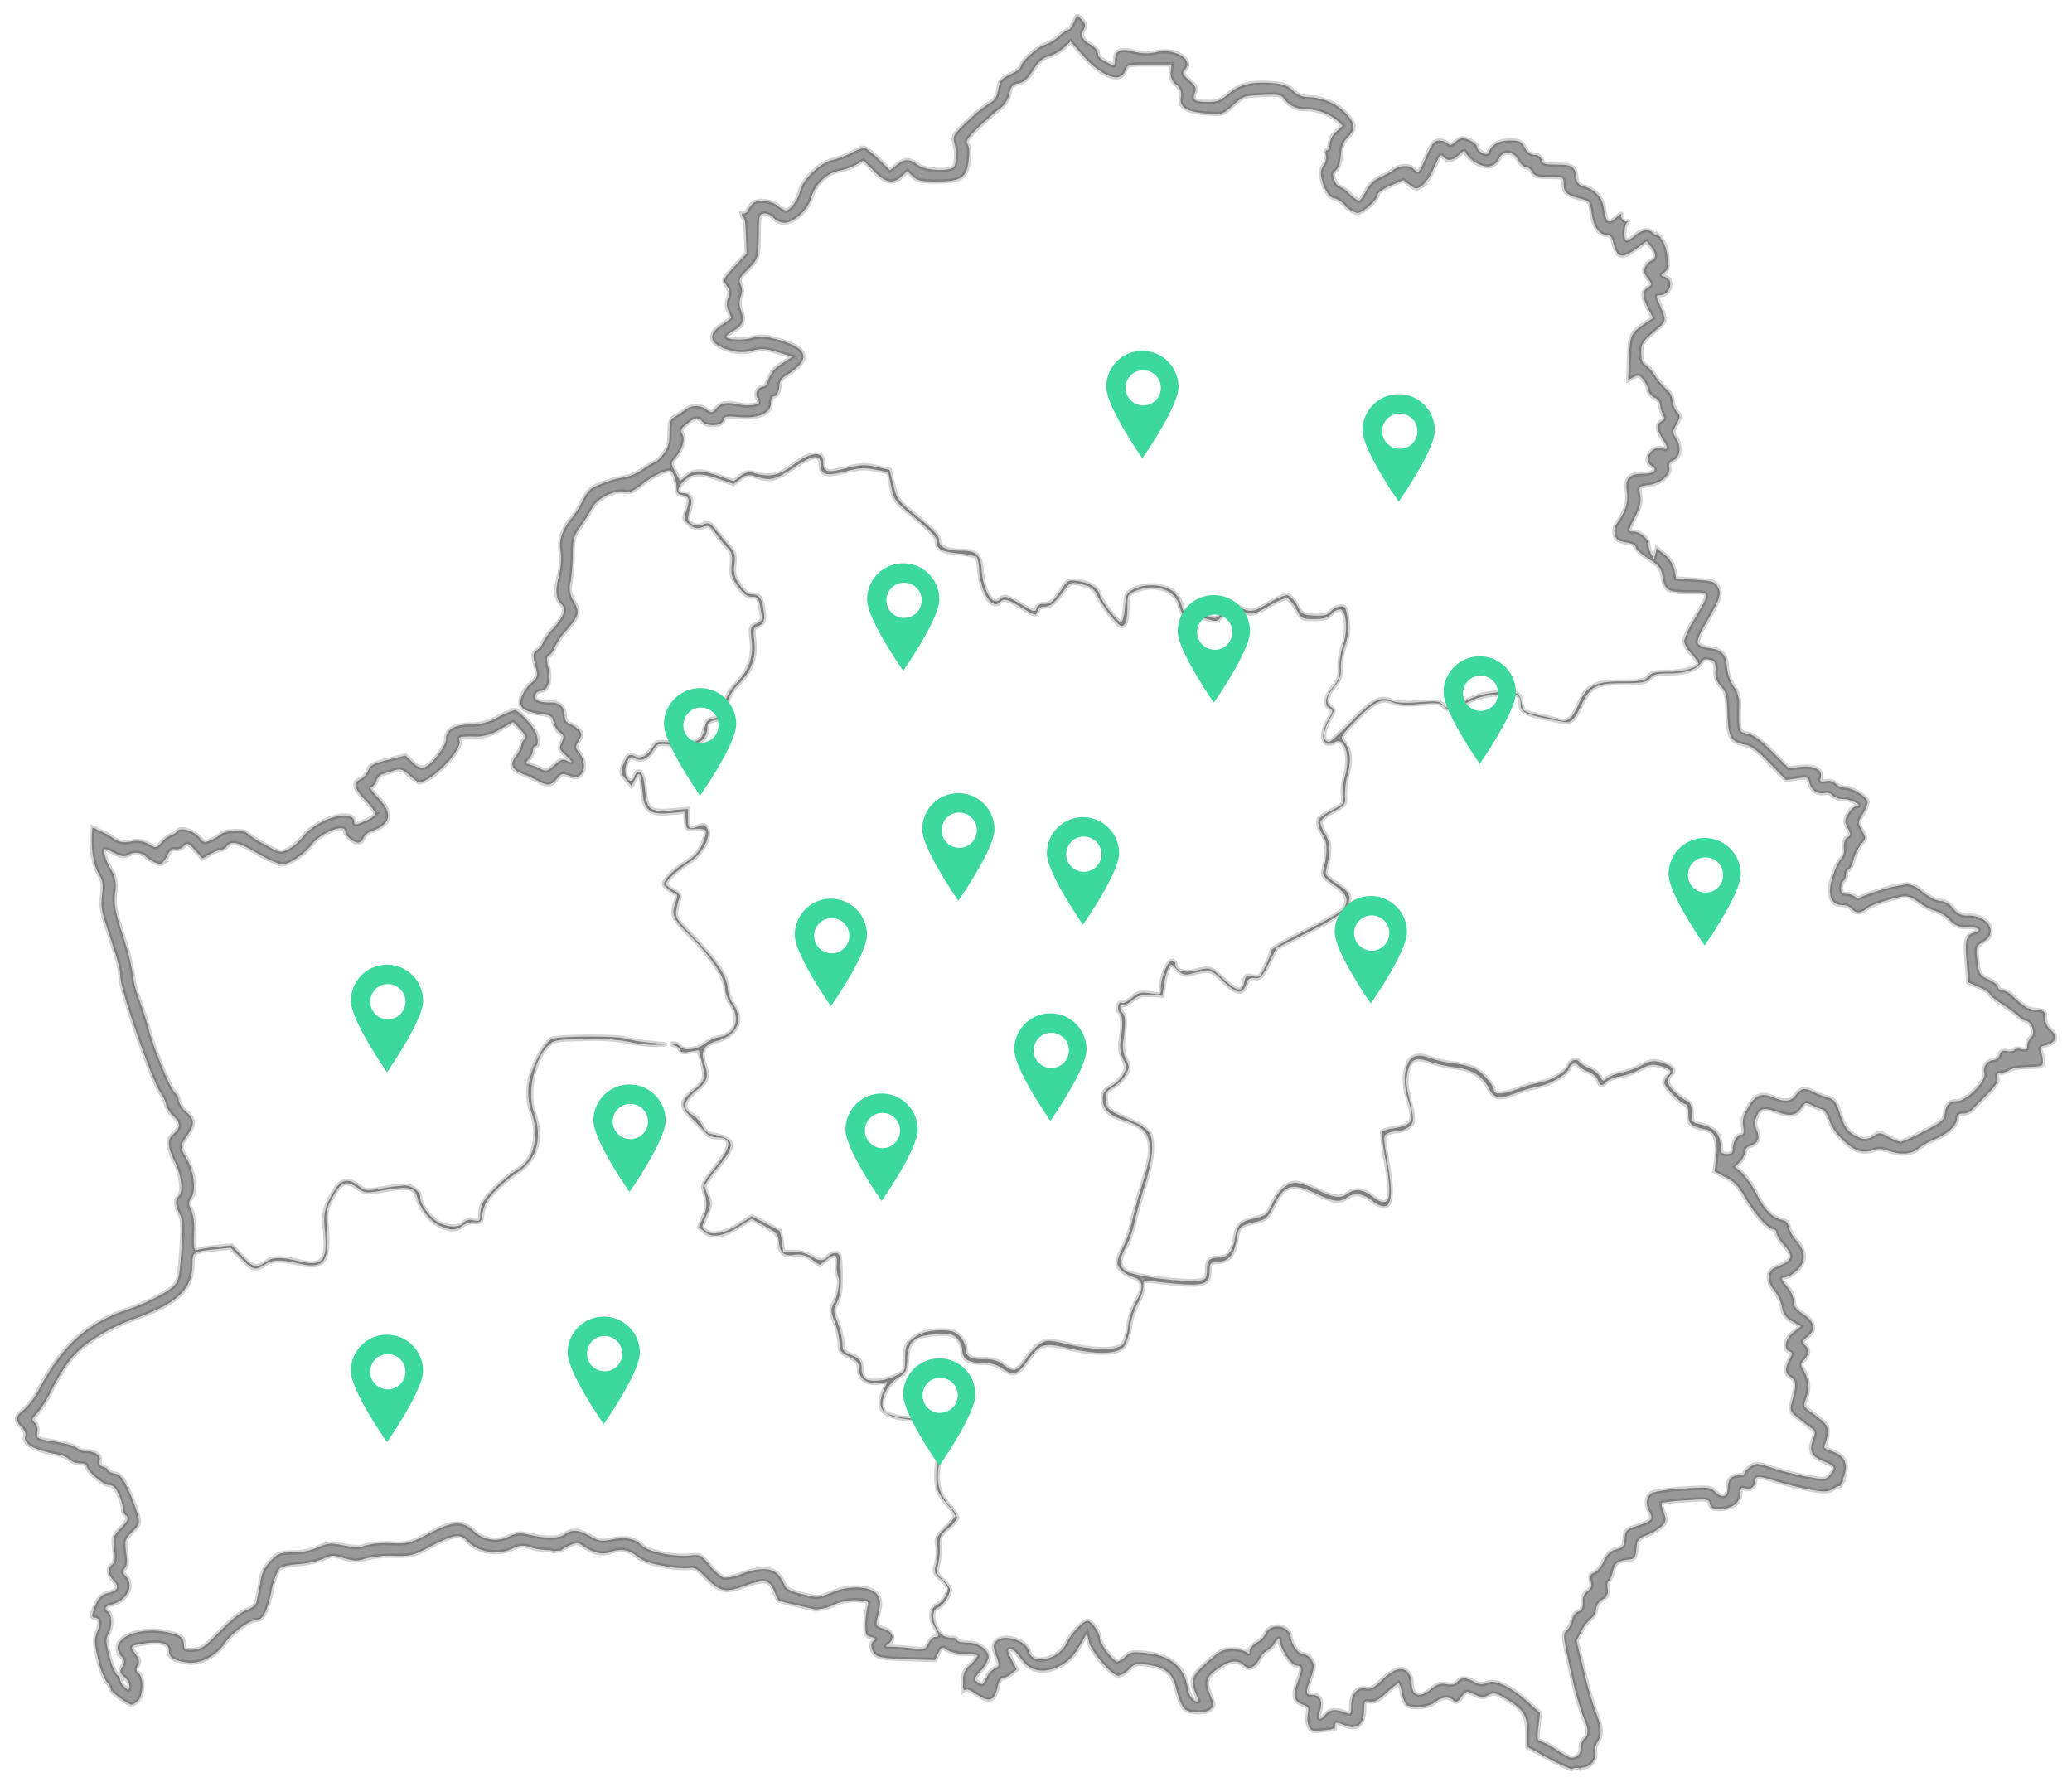 <svg xmlns="http://www.w3.org/2000/svg" width="479" height="413" viewBox="0 0 479 413"><defs><style>.cls-1{fill-opacity:0.4;stroke:#000;stroke-opacity:0.17;}.cls-2{fill:#3dd89d;}</style></defs><title>xx</title><g id="Layer_2" data-name="Layer 2"><path class="cls-1" d="M474.08,238.07a3.53,3.53,0,0,1-1.29-2.79c0-1.52-.14-1.67-2.1-1.83S468,232.84,465,230a3.86,3.86,0,0,0-2.09-1.09.88.88,0,0,1-1-.75c0-.41-1-1.19-2.16-1.73-1.94-.88-2.2-1.23-2.51-3.51-.54-3.93-.45-4.27,1.33-5.28,3.42-1.95,1.07-6-3.46-6a3.84,3.84,0,0,1-3.6-1.67,4.53,4.53,0,0,0-2.51-1.67c-1.34,0-3-.85-5.12-2.59a5.76,5.76,0,0,0-3-1.31,46.67,46.67,0,0,0-10.43,2.87c-.72.39-1.23.38-1.65,0a3.1,3.1,0,0,0-1.89-.6c-1,0-1.28-.31-1.28-1.36a2.33,2.33,0,0,1,.56-1.71,1.86,1.86,0,0,0,.56-1.43c0-.6.24-1.08.54-1.08s.84-1.07,1.21-2.37a11.17,11.17,0,0,1,1.81-3.65c1.11-1.24,1.11-1.33.14-3.12s-1-1.9.16-3.75a7.91,7.91,0,0,0,1.15-2.73c0-1.15-3.37-3.35-5.12-3.35a3.17,3.17,0,0,1-2.17-.88,2.48,2.48,0,0,0-2.31-.65c-1.29.19-1.52.06-1.27-.73.58-1.83-1.32-2.92-4.51-2.59l-2.89.3-3.78-3.81c-2.67-2.69-4.33-3.91-5.66-4.16-1.7-.32-1.88-.54-2-2.42-.05-1.14,0-3,0-4.21a6.54,6.54,0,0,0-1.34-4.38A11,11,0,0,1,399.2,154c-.2-2.78-1.21-3.81-4.1-4.19-1.28-.17-2.42-.67-2.6-1.14s.35-2,1.18-3.42c4-6.83,4.37-7.9,3.48-9.48-.75-1.35-1.18-1.49-5.25-1.75l-4.42-.28-.4-2a6.6,6.6,0,0,0-2.25-3.51L383,126.74l-.63,2.55-.66-1.22a5.91,5.91,0,0,1-.66-2.34c0-1.25-2-2.86-3.47-2.86-1.27,0-1.26-.06.46-3.46,1.11-2.18,1.37-3.35,1.12-4.93-.33-2.06-.33-2.07,2-2.37,2.78-.37,5.14-2.38,4.73-4-.2-.81.07-1.3.95-1.69,1.58-.69,1.91-3.21.66-5.1-.87-1.33-.87-1.54.07-3.28s.95-1.92.05-2.91a4.31,4.31,0,0,1-.95-2.5,3.53,3.53,0,0,0-1.26-2.47,19.25,19.25,0,0,1-2.84-3.35,9.44,9.44,0,0,0-2.37-2.63c-.5-.19-.79-1.13-.79-2.55,0-2.31.23-2.65,3.89-5.74,1.93-1.63,1.94-1.89.35-5.57-.86-2-.85-2.09.11-2.09,2.34,0,3.34-3.52,1.2-4.2-1.07-.34-1.08-.42-.2-1.06s.9-1.29.68-3.58a8.59,8.59,0,0,0-1.17-3.87,1.57,1.57,0,0,1-.46-.8,2.17,2.17,0,0,1-.79-.57l-.06.09c-.12.13-.51-.06-.87-.42q-1.54-1.54-4.22.72c-.9.76-1.8,1.22-2,1-.56-.56-.42-3.22.21-4,.31-.37.4-.54.19-.4-.61.45-1.89-.91-1.49-1.6.2-.35-.29,0-1.08.68-1.82,1.65-2.42,1.28-2.88-1.79a6.11,6.11,0,0,0-4.57-5.31,2,2,0,0,1-1.8-2.06c-.29-2.54-1-3-4.56-3-2.75,0-3.26-.16-3.51-1.12a1.51,1.51,0,0,0-1.6-1.12,2.72,2.72,0,0,1-2.26-1.67c-.84-1.47-1.25-1.67-3.49-1.67-2.49,0-4.28,1-4.87,2.8-.31.92-2.69-.26-2.69-1.34,0-.72-2.24-2-3.47-2a3.53,3.53,0,0,0-1.66.94c-.79.72-1.19.78-1.69.28a3.21,3.21,0,0,0-2-.66c-1.09,0-1.61.66-3,3.85-1.67,3.79-1.72,3.83-2.77,2.78s-3.27-1-5,.3A19.47,19.47,0,0,1,319,41a6.64,6.64,0,0,0-3.22,3.19c-.63,1.24-1.36,2.25-1.61,2.25a7.66,7.66,0,0,1-2.22-1.67,6.91,6.91,0,0,0-2.33-1.67c-.32,0-.84-.68-1.15-1.52-.47-1.23-.4-1.65.36-2.2.6-.44,1-1.68,1.13-3.46.14-2.06.56-3.14,1.61-4.19,1.87-1.87,1.78-3.11-.4-5.49a12.51,12.51,0,0,0-8.63-3.78,4.75,4.75,0,0,1-3.6-1.49c-1.19-1.14-2.27-1.55-4.61-1.74-4.92-.41-7.71.25-10.24,2.41-1.76,1.51-2.75,1.93-4.49,1.93-3.38,0-4-.39-3.41-2,.45-1.18.27-1.62-1.27-3s-1.64-1.78-1.11-2.31c2.37-2.37-1.94-5.17-6.46-4.21a10.61,10.61,0,0,1-5.28-.13c-3.1-.8-4.32-.22-4.32,2.05,0,.76-.19,1.28-.42,1.17-2.88-1.4-3.49-1.89-3.49-2.79,0-.58-.74-1.48-1.67-2-2-1.15-2.43-2.06-1.62-3.57.49-.92.4-1.35-.48-2.23C249,3.4,249,3.4,248.26,5.1c-.39.94-.92,1.71-1.18,1.71a8.15,8.15,0,0,0-2.3,1.59,10.2,10.2,0,0,1-3.35,2c-1.58.39-5.46,4-5.46,5.06,0,.34-1.07,1.12-2.37,1.73-2.08,1-2.43,1.39-2.82,3.48-.34,1.77-.84,2.57-2,3.16a35.06,35.06,0,0,0-5.06,4.14c-3.19,3-3.5,3.51-3.13,4.93a10.44,10.44,0,0,1,.12,5.42c-.54,1.41-6.73,1.25-8.6-.22s-3-1.41-4.86.08l-1.51,1.19-2.63-2.59c-1.44-1.42-2.94-2.59-3.33-2.59A9.75,9.75,0,0,0,197,35.27,23.1,23.1,0,0,1,192.44,37c-3,.73-7,4.62-7.56,7.38-.38,1.78-2.24,4.29-3.19,4.29a5.58,5.58,0,0,1-1.93-1.12c-1.41-1.11-4.33-1.47-5.51-.69A5.19,5.19,0,0,0,173,48.44a1.39,1.39,0,0,1-1.53.95,2.82,2.82,0,0,1,.1.59c.67.39.77,1.5.89,4.68l.15,3.91L170,61.4c-2.92,3.12-3,3.32-1.88,4.84a2.49,2.49,0,0,1,.21,2.66,3.73,3.73,0,0,0,.07,3,11.39,11.39,0,0,1,.63,1.56,14,14,0,0,1-2.23,1.66c-3.52,2.33-2.69,4.62,2.15,5.91a9.06,9.06,0,0,0,5,0c2.17-.52,3.14-.45,5.92.41l3.32,1-2.49,1.66a6.88,6.88,0,0,0-3,3.46c-.29,1-.83,1.8-1.19,1.8a1.8,1.8,0,0,0-1.37,2.74c.53,1,.42,1.19-.8,1.49a9.66,9.66,0,0,1-3.5-.08c-2.89-.6-4.16-.37-5.28.94-.89,1-1.05,1.06-2.22.25a4,4,0,0,0-5,.1c-.74.54-1.84,1.26-2.45,1.6-.89.5-1.11,1.21-1.11,3.63s-.31,3.42-1.36,4.82a6.55,6.55,0,0,1-1.72,1.81,19.11,19.11,0,0,0-3.1,1.81,11.18,11.18,0,0,1-4.14,1.84,21.68,21.68,0,0,0-4.84,1.31c-3.2,1.2-3.56,1.51-5.18,4.56a18.08,18.08,0,0,1-2.29,3.61,10.2,10.2,0,0,0-1.71,2.61,7.45,7.45,0,0,0-.82,5.12,16.25,16.25,0,0,1-.44,5.72c-.85,3.14-.66,5.39.55,6.39s.86,2.6-1.74,5.53a14.1,14.1,0,0,0-2.51,3.42,3.21,3.21,0,0,1-1.2,1.57c-1.12.91-1.16,1.16-.53,3.65s.64,2.71-1,4.14a8.84,8.84,0,0,0-2.21,3.23c-.75,2.32.31,3.28,4.19,3.8,2.62.35,2.93.54,3.25,2a4.51,4.51,0,0,0,1.45,2.39c1,.67,1,1,.41,2.26s-.53,1.63.82,2.88c1.77,1.64,1.93,2.17.4,1.35-.9-.48-1.43-.29-2.89,1-1.63,1.46-1.92,1.53-3.23.87a19.39,19.39,0,0,0-2.49-1c-1-.3-1-.39-.14-1.33a3.57,3.57,0,0,0,.91-1.94c0-.51.25-.93.56-.93.75,0,.71-2-.07-3.52-.87-1.7-3.93-4.85-4.71-4.85a20,20,0,0,0-3.94,1.67,12.59,12.59,0,0,1-6.5,1.67c-3.51,0-5.44,1.21-5.44,3.38,0,1.61-3.37,6-4.92,6.46-1,.26-1.71,0-2.88-1.17l-1.59-1.52-4.05,1c-3.38.86-4.14,1.27-4.6,2.47a3.9,3.9,0,0,1-1.71,2c-1.88.83-1.61,2,1.09,4.89,1.4,1.48,2.46,2.94,2.36,3.24a7,7,0,0,1-2.54,1.6c-1.91.86-2.36.91-2.36.27,0-3.38-8.52-1-11.91,3.35a11.79,11.79,0,0,1-3.41,2.9c-1.79.85-1.92.82-5.52-1.19a23.9,23.9,0,0,1-4-2.58c-.47-.77-5.08-.62-5.93.19a10.39,10.39,0,0,1-2.38,1.43c-1.48.66-1.73.61-2.51-.41C45,192.12,41.8,191.1,41,192.11a2.89,2.89,0,0,1-1.45.94,5.71,5.71,0,0,0-2.14,1.62c-1.29,1.45-1.33,1.45-3,.48a5.48,5.48,0,0,0-4.14-.61c-2,.3-2.78.15-4.07-.77a16.74,16.74,0,0,0-3.06-1.69,3.55,3.55,0,0,1-1.07-.56,2.27,2.27,0,0,1-.67-.25c-.5,3.51,0,8.26,1.29,10.5,1.08,1.83,1.22,2.63.91,5.15s-.09,3.83,1.06,7.31c2.7,8.15,3.16,9.83,3.16,11.5,0,3,7.24,23.9,9.35,27a7.29,7.29,0,0,1,1.26,2.71A5.72,5.72,0,0,0,40.12,258c1.75,1.75,1.69,2.74-.25,4.35-1.24,1-1.07,3,.5,6.11s2,7,1,8-.84,2.16.17,4.18c.69,1.37.75,2.88.38,8.46-.4,5.87-.62,7-1.69,8.1-1.4,1.49-6,3.88-10.5,5.42C20,305.9,14.43,310.94,8.94,321.29a16.93,16.93,0,0,1-3.45,4.62c-1.94,1.43-2.06,2.43-.48,4,.64.64,1,1.49.88,1.89-.73,1.91,1.79,3.35,7.83,4.5a5,5,0,0,1,2.44,1.14,3.36,3.36,0,0,0,2.27.8c.88,0,1.61.29,1.61.64,0,1.12,3.8,4.38,5.13,4.4.94,0,1.55.59,2.26,2.14a10.59,10.59,0,0,1,1,3.3,2,2,0,0,0,.56,1.52c.91.57.65,1.26-1.18,3.14-1.63,1.66-1.72,2-1.4,4.7.26,2.22.14,3.08-.49,3.61-1.16,1-1,2.22.34,3.69s1.05,2.28-1.34,2.89c-1.72.44-2.56,1.53-3.44,4.44-.27.91-.15,1.26.45,1.26,1.22,0,1.4,1.15.52,3.27-.68,1.64-.66,2.4.19,6.14a17.4,17.4,0,0,0,2,5.41,4,4,0,0,1,1,1.74c0,.57,4,3.53,4.83,3.53a3.84,3.84,0,0,0,1.41-.92c1.27-1.15,1.4-5.32.2-6.32-.63-.53-.69-.94-.22-1.81s.36-1.45-.56-2.7c-1.34-1.81-1.24-1.92,2.25-2.43,3.66-.53,5.5,0,5.5,1.67s1.2,2.3,4.25,2.76c2.87.44,6.67-1.5,8.6-4.38,1.57-2.35,5.7-5.4,7.3-5.4s2.57-2,3.55-6.68a16.56,16.56,0,0,1,1.71-5.08c.56-.62,2.08-1,4.59-1.21a19.93,19.93,0,0,0,5.73-1.24c1.81-.88,2.23-.89,4.77-.13,2.35.7,3.12.71,4.93.09a23.79,23.79,0,0,1,6.45-.64c4.08.1,4.55,0,8.84-2.27,5.09-2.66,6.68-2.9,8.21-1.21,2.4,2.65,7.07,3.46,10.52,1.81a4.53,4.53,0,0,1,4.13-.28,16.75,16.75,0,0,0,3.93.65,2.48,2.48,0,0,1,1.39.25,7.72,7.72,0,0,1,1.28-.14,2.32,2.32,0,0,1,.44,0,6.09,6.09,0,0,1,1.57-1c1.75-.85,2.35-.93,3.11-.38,2.44,1.77,4.67,2.4,6.38,1.81,2.73-1,4.67-.69,6.53.87,1.27,1.07,3,1.67,6.32,2.26a23.42,23.42,0,0,0,5.87.47c1-.25,1.81.21,3.73,2.19,3.13,3.22,4.51,3.55,8.6,2.06,4.85-1.77,6.08-1.61,7.12.91a19.64,19.64,0,0,0,1.06,2.29,26.79,26.79,0,0,0,3.71,1c1.93.44,4,.94,4.68,1.1a10.17,10.17,0,0,0,4.27-1,11.54,11.54,0,0,1,5.72-1.1c2.53.2,2.6.25,2.17,1.68a18.36,18.36,0,0,0-.46,4c0,2.19.13,2.52,1.36,2.81.94.22,1.16.47.7.76-1,.61-.85,2.28.28,3.3.74.67,2.53.92,7.38,1.06l6.4.18.76-1.57c.73-1.5.82-1.53,2.09-.7a9,9,0,0,0,4.14.87c1.55,0,2.81.2,2.81.45a6.83,6.83,0,0,1-1.67,2.06,4.42,4.42,0,0,0-1.67,3.8,11.63,11.63,0,0,1,0,1.34,2.93,2.93,0,0,1,.08.32l.09.3c0,.06,0,.12,0,.19l0,0c.57-.47,1.24-.29,2.81.77,3.17,2.15,4.3,1.75,5.06-1.81.21-1,.72-1.81,1.12-1.81a4.43,4.43,0,0,0,2-1l1.24-1-1.19-2.34c-1-1.9-1-2.34-.37-2.34a2.06,2.06,0,0,1,1.39.7l1.84,2.27c1.76,2.18,5,2.59,8.09,1,2.33-1.19,3.53-2.46,5.4-5.74l1.07-1.87.51,2c.58,2.33,5.32,7.75,6.77,7.75a4.81,4.81,0,0,0,2.42-1.45c1.32-1.32,1.71-1.42,4.41-1.08,3.72.47,5.61,1.92,6.38,4.93,1,3.87,1.73,5.36,2.84,5.71,2,.63,4.47.43,5.32-.41s.75-1.07,0-2.94c-1.4-3.36-1.15-4.37,1.59-6.33s4.48-2.22,6-.86c1.28,1.16,2.5.67,3.71-1.45a4.86,4.86,0,0,1,1.8-2,4.82,4.82,0,0,0,1.8-1.81c.56-.9,1-1.19,1-.7,0,1.88,2.54,5.86,3.78,6,1.5.21,1.53.57.32,4-1.09,3.06-.78,4.3,1.27,5.07,1.28.49,1.43.79,1.14,2.27a5,5,0,0,0,.27,2.84c.51,1,1,1.09,3.06.86l2.07-.23a2.42,2.42,0,0,1,.86-.23c0-1.73.35-1.53,2.05-.81,3.12,1.31,4.73,0,4.73-3.76,0-1.72.13-1.89,1.35-1.65,1,.19,2-.32,3.83-2a18.3,18.3,0,0,1,2.78-2.29,4.58,4.58,0,0,1,.68,2.09,8.17,8.17,0,0,0,1,2.79c.92,1.12,5.11.85,6.73-.42s3.2-1.43,4.26-.42c.59.56.95.41,1.86-.79,1.11-1.46,1.17-1.47,3-.6,1.58.75,2.08.78,3.24.16s1.64-.57,3.78.68c4.25,2.5,5.2,3.93,5.2,7.85v3.43l2.79,1.51a58.93,58.93,0,0,0,7.42,3.67,2.3,2.3,0,0,1,2.07-.15,1,1,0,0,1,.75-.28,3.1,3.1,0,0,0,2.7-3.46,3.19,3.19,0,0,1,.49-2.36c1.09-1.47,1-3.71-.24-6.57a88.25,88.25,0,0,1-2.81-9.64l-1.77-7.25,1.11-2.16a9.8,9.8,0,0,1,2.25-3,2.91,2.91,0,0,0,1.14-2.1,3,3,0,0,1,1.45-2.25,2.16,2.16,0,0,0,1.21-2.58c-.13-.89,0-1.62.2-1.62s.71-1,1-2.23c.6-2.21.91-2.43,4.19-2.92.87-.13,1.15-.66,1.28-2.4.15-2.05.36-2.31,2.59-3.23a11.69,11.69,0,0,0,3.43-2.11c.88-1,.91-1.34.29-3.08a5.21,5.21,0,0,1-.5-2.19,41.82,41.82,0,0,1,5.55-.59c5.13-.36,5.34-.33,5.64.82.24.9.74,1.19,2.07,1.19,3.1,0,5-1.46,5-3.83,0-.94.25-1.22.85-1a1.7,1.7,0,0,0,2.51-1.34c0-1.6.55-1.62,5-.23a75.48,75.48,0,0,0,7.91,1.95c3.26.56,3.93.52,5.34-.31a4.09,4.09,0,0,1,1.55-.63,2.44,2.44,0,0,1,.62-1.1.6.6,0,0,1,0-.69c1.3-3.14.38-5.17-2.79-6.22-1.68-.55-1.89-.8-1.41-1.69a6.92,6.92,0,0,0,.55-2.71c0-1.64-.29-2-4.36-5-1.13-.84-1.22-1.16-.7-2.52a7.65,7.65,0,0,0-.35-6.54c-.89-1.5-.89-1.66,0-2.64,1.17-1.29,1.21-2.55.11-3.46-.72-.6-.65-.84.56-1.78,2.11-1.66,1.81-3.5-.84-5.26-1.72-1.14-2.23-1.84-2.23-3a6.1,6.1,0,0,0-1.39-3.21c-1.6-1.9-1.71-2.33-.6-2.33a6.21,6.21,0,0,0,2.51-1.44c2.31-1.94,2.34-4.5.1-7.06a8.17,8.17,0,0,1-1.81-3.22A1.75,1.75,0,0,0,412,282c-2.14-.4-4-2.25-5.88-5.95a21.22,21.22,0,0,0-3.48-5l-1.55-1.32,1.14-1.14a3.88,3.88,0,0,0,1.14-2.21,1.6,1.6,0,0,1,1.07-1.42c1.95-.62,2.5-1.78,1.72-3.64a3.59,3.59,0,0,1,0-3.35c.79-1.9,1.61-2,5-.83,2.78,1,4.14.7,5.33-1.12.79-1.2,1-1.25,2.36-.54a18.52,18.52,0,0,0,2.45,1c.52.15,1.25,1.3,1.63,2.55.78,2.6,4.6,6.46,7,7.06a6.08,6.08,0,0,0,3.08-.2c1.17-.44,2.14-.38,3.94.24,2.71.93,5.16.63,6.84-.84a16.25,16.25,0,0,1,3.65-2c2.89-1.18,5-3.22,5-4.79,0-.78.39-1.08,1.37-1.08a3.08,3.08,0,0,0,2.09-.86c.4-.47,1.93-2,3.41-3.48,2-2,2.63-2.94,2.45-3.89s0-1.26,1-1.26a2.93,2.93,0,0,0,1.8-.59c.32-.32,2.2-.64,4.16-.7,3.42-.1,3.56-.16,3.51-1.5a7.73,7.73,0,0,0-.45-2.3c-.3-.68,0-1,1.24-1.23C475.26,241.09,475.76,239.51,474.08,238.07ZM155.8,106.21c1.82-2.08,2.67-4.5,2-5.74-.54-1-.41-1.37,1-2.49,1.88-1.54,2.6-1.64,3.55-.51s4.5,1.1,4.85-.25c.25-1,.65-1.06,3.71-.8,4.44.37,7.35-.92,7.31-3.27,0-.84.27-1.53.64-1.53.75,0,1.34-1.25,1.34-2.82a3.1,3.1,0,0,1,1.53-2c5.89-3.66,5.26-6.34-1.94-8.29-3.07-.83-4.11-.89-6.09-.36-2.26.6-5.79.37-5.78-.39,0-.19.76-.78,1.68-1.3,2.13-1.21,2.56-2.35,1.74-4.63a4.43,4.43,0,0,1-.1-3.28,3.4,3.4,0,0,0,0-2.75c-.51-1.12-.3-1.57,1.69-3.56,2.37-2.37,2.41-2.5,2.5-8.82,0-3.49.17-3.92,1.2-4.07a2.91,2.91,0,0,1,2.18,1,3.87,3.87,0,0,0,2.49,1.14c2.23,0,5.48-3,6.21-5.71.83-3.07,3.62-5.81,6.42-6.3a14.66,14.66,0,0,0,3.94-1.38l1.75-1L202,39.51c2.73,2.79,4.47,3.12,6.47,1.24l1.29-1.21L211,40.75c1.08,1,2,1.21,5.33,1.21,5.81,0,7.09-.8,7.59-4.75.26-2.09.17-3.38-.26-3.9s-.11-1.31,2.11-3.46c1.52-1.47,3.77-3.48,5-4.46a6.19,6.19,0,0,0,2.62-3.79c.31-1.66.66-2.05,2.07-2.34,1.26-.25,2.13-1,3.36-3S241,13.41,242.51,13A9.74,9.74,0,0,0,246,11l1.49-1.43,2.75,3.13c4.42,5,8.73,6.67,9.84,3.73.57-1.52.63-1.54,5.67-1.53h5.09l-.17,1.69a3.25,3.25,0,0,0,1.23,3,2.68,2.68,0,0,1,1.1,2.79c-.47,2.35,1.29,3.5,5.84,3.83,3.83.27,3.85.27,6.23-1.89s2.6-2.17,6.7-2.36c3.76-.17,4.41-.06,5.08.89a6,6,0,0,0,5.06,2.38,12.07,12.07,0,0,1,7.29,2.67l1.18,1.18-1.5,1.39a4.46,4.46,0,0,0-1.5,2.81c0,.78-.27,1.42-.6,1.42s-.45.47-.25,1.09a3.37,3.37,0,0,1-.55,2.46c-.74,1.13-.79,1.77-.29,3.63.64,2.37,1.86,4,3,4a5.72,5.72,0,0,1,2.3,1.67,5.27,5.27,0,0,0,2.83,1.67c1.32,0,4.7-3.09,4.7-4.3,0-.41,1.32-1.32,2.93-2l2.93-1.29,1.51,1.11c1.38,1,1.62,1,2.8.26a11.2,11.2,0,0,0,2.66-3.85c1.71-3.76,1.58-3.61,2.36-2.82,1,1,2.16.8,3.59-.54,1.13-1.06,1.32-1.09,1.63-.29a6.57,6.57,0,0,0,2.26,2.09c2.33,1.44,4.43,1.08,5.34-.9s3.24-1.86,4.47.3c.52.92,1.33,1.67,1.79,1.67a2,2,0,0,1,1.44,1.12c.49.92,1.17,1.12,3.93,1.12,3.29,0,3.33,0,3.33,1.61,0,1.95.68,2.56,3.75,3.38,2.3.61,2.36.7,2.73,3.49.4,3,1.75,4.92,3.51,4.92.76,0,1.2.58,1.54,2,.77,3.24,1.91,3.56,5,1.37l2.64-1.86,1,1.24c1.23,1.52,1.29,2.72.15,3.16a3.49,3.49,0,0,0-1.45,1.44c-.47.88-.36,1.44.52,2.63,1.09,1.48,1.09,1.52.06,2.17-1.36.85-1.34,2.1.07,4.86l1.13,2.21-1.26.84c-3.92,2.61-4.07,2.9-4.28,8.37l-.2,5.12,1.26-.67c1.1-.59,1.39-.5,2.26.65a6.65,6.65,0,0,1,1.17,2.44,2.54,2.54,0,0,0,1.42,1.67,2,2,0,0,1,1.26,1.57,5.62,5.62,0,0,0,.62,2.18c.5.93.44,1.26-.28,1.66-1.2.67-1.13,2,.22,4.08s1.4,2.68,0,2.24c-2.58-.82-4.75,2.79-2.45,4.08,1.43.8.35,1.78-2,1.78-3.31,0-4.22,1-3.79,4.14.35,2.57-.29,4.52-2.51,7.63a3.21,3.21,0,0,0-.28,2.3c.28,1.12.81,1.48,2.59,1.77,1.33.21,2.24.66,2.24,1.11s1.32,1.61,2.92,2.64c2.45,1.58,3,2.22,3.26,4,.55,3.38,1.21,3.8,6.15,3.8,5.11,0,5.06-.3,1.12,6.41a19.73,19.73,0,0,0-2.29,4.86,6.71,6.71,0,0,0,1.67,2.87,10.66,10.66,0,0,1,1.67,2.24c0,1-3.66,2-7,2-3,0-3.84.21-4.62,1.12s-1.65,1.12-6,1.12c-6.38,0-8.15.93-10.07,5.27-1.52,3.44-2.62,4.29-4.69,3.62-.79-.25-2.9-.75-4.68-1.1s-3.33-.93-3.44-1.29-.35-1.34-.53-2.18c-.43-2-1.9-2.33-6.85-1.64a16.22,16.22,0,0,0-6.21,2c-2.62,1.66-4.1,1.83-5.13.59-.59-.71-1.53-.79-5.35-.48-3.22.26-5.15.16-6.32-.32-2.67-1.11-4.28-.28-9.24,4.75-2.56,2.6-4.88,4.72-5.16,4.72-1.64,0-1.64-2.23,0-5.14,1.2-2.13,1.21-2.25.23-3-1.23-.9-.85-2.57,1.12-4.93a5.31,5.31,0,0,0,1.26-4.18A17.56,17.56,0,0,1,311,149a11.83,11.83,0,0,0,.54-5.72c-.32-2.72-.52-3.11-1.6-3.11a3.62,3.62,0,0,0-2.26,1.14c-.83.92-1.59,1.11-3.85,1-2.62-.15-2.9-.31-3.94-2.26a5.72,5.72,0,0,0-2.08-2.41c-.56-.18-2.4.53-4.35,1.68-3.89,2.28-4.24,2.33-7,1l-2-1-1.6,1.92c-1.53,1.84-1.69,1.89-3.46,1.25a13.45,13.45,0,0,0-3.81-.67c-1.78,0-2-.18-2.47-2a6.43,6.43,0,0,0-2-3.15c-2.1-1.56-6.37-1.83-8.83-.56-1.84.95-2,1.2-2.23,4.36-.17,2-.54,3.35-.93,3.35-.8,0-4.34-4.55-4.89-6.29s-2.29-2.78-5.06-3.2c-2.11-.32-2.31-.22-3.63,1.74-2,3-2.69,3.56-4.28,3.56a1.53,1.53,0,0,0-1.68,1c-.25,1-.53.89-3.4-.84-3.4-2-4-2.21-5-1.25-1.71,1.71-3.88-1.77-4.26-6.83-.26-3.48-1.22-4.4-4.61-4.4s-5.23-.82-5.23-2.4c0-1-1.27-2.36-4.86-5.32-4.7-3.88-4.88-4.12-5.72-7.49l-.86-3.48-3.07-.68c-2.65-.59-3.62-.54-7.07.34-4.34,1.11-5.2.86-5.2-1.48,0-2.65-3-2.34-7,.73-3,2.3-5.27,2.83-8.38,2-1.92-.53-2.4-.47-3.76.54l-1.56,1.15-3.33-1.15c-4.16-1.44-5.84-1.45-7.63,0l-1.42,1.11-1.08-2C155.13,107.38,155.1,107,155.8,106.21ZM310.43,184c.33,1.75.22,1.9-2.49,3.27-1.56.79-3,1.85-3.19,2.35a5.23,5.23,0,0,0,.92,3.11c1.26,2.18,1.31,4.07.23,8.59-.23,1,.28,1.63,2.55,3.26,3,2.16,3.51,3.52,2.07,5.58-.43.61-4.31,2.86-8.64,5s-7.87,4.15-7.88,4.46a20.14,20.14,0,0,1-1.37,3.48c-1.27,2.74-1.46,2.9-3,2.59s-1.68-.16-2,1.4c-.52,2.38-1.63,2.2-4.81-.78-2.91-2.72-3-2.75-6.52-1.93-2.62.61-4.58,0-4.58-1.44a.8.8,0,0,0-.78-.82c-1,0-2.57,3.88-2.57,6.18,0,1.69,0,1.7-2.5,1.32-2.18-.33-2.72-.19-4.23,1.09-1,.8-2,1.32-2.25,1.14-.79-.49-1.27,1.34-.57,2.19s.8,2.37.3,6.26a7.06,7.06,0,0,0,.55,4.6c.82,1.58.83,1.93.08,3.37a8.52,8.52,0,0,1-2.8,2.77c-1.65,1-2,1.48-2,3.1,0,2.22,1.57,3.77,4.92,4.84,3.65,1.17,5.12,2.33,5.7,4.48.65,2.43.38,4.22-1.68,10.83-.86,2.76-1.86,6.46-2.22,8.22a25.82,25.82,0,0,1-2,5.75,11.83,11.83,0,0,0-1.36,3.55c0,1.27,1.53,2.66,3.8,3.45s2.35,2.5.44,5.76a17.15,17.15,0,0,0-1.74,5.47,12.5,12.5,0,0,1-1.09,4.13c-1.13,1.55-6.2,1.65-12.29.25-5-1.15-5.38-1.17-6.86-.3a11.62,11.62,0,0,0-2.94,2.93c-2.58,3.77-3.15,3.93-6,1.71a6.9,6.9,0,0,0-4.21-1c-3.17,0-4.22-.66-4.22-2.65a4.69,4.69,0,0,0-1.37-2.68c-1.09-1.09-1.94-1.37-4.15-1.37-3.24,0-5.42.72-7.18,2.37-1,.94-1.26,1.79-1.26,4.17,0,3,0,3-2.37,4.08-2.69,1.22-6,1.43-7,.43a3.46,3.46,0,0,1-.68-2.09c0-1.88-.47-2.46-2.64-3.34-1.54-.62-1.81-1-1.81-2.61a17,17,0,0,0-1.09-4.75c-1-2.63-1-3-.24-4.52.89-1.72,1.1-3.74.89-8.67-.1-2.45-.29-2.93-1.17-2.93a2.59,2.59,0,0,0-1.74.84c-.91,1.1-2.22,1.06-3.9-.11a8,8,0,0,0-3.89-1l-2.53,0-.32-2.36a8.71,8.71,0,0,0-.56-2.51c-.13-.08-1.62-.87-3.31-1.75l-3.07-1.6L170.93,283c-3.4,2.12-6.23,2.68-7.74,1.56-1.06-.79-1.06-.84.09-3.51,1.07-2.46,1.1-2.88.38-4.6a12,12,0,0,1-.79-2.35,27.63,27.63,0,0,1,3.08-4.26c4.32-5.34,4.08-6.57-1.47-7.68a3,3,0,0,1-2.12-1.87,6.37,6.37,0,0,0-2.3-2.55c-2.44-1.44-2.18-3.14.86-5.62,2.68-2.2,3-3.24,1.88-6.41-.93-2.66,0-4.29,3-5.11,4.62-1.28,6.2-4.94,3.68-8.49a7.94,7.94,0,0,1-1.28-3.73c-.06-2.55-2.53-6.2-8-11.85-3.82-4-4.13-4.45-3.85-6.14a17.72,17.72,0,0,1,.68-2.77c.27-.68-.1-1.18-1.35-1.83-.95-.49-1.72-1.15-1.72-1.48,0-.77,2.6-3.17,5.55-5.13s4.9-5.85,4-7.62c-.49-.91-.84-1-2-.56-2.23.85-2.46.69-2.46-1.7V187l-3.77.33c-5,.45-5.83-.16-6.16-4.7-.29-4-1.39-5.47-2.42-3.22-.51,1.13-.83,1.31-1.41.83-.89-.74-1-2.92-.17-4.43.45-.83.82-1,1.58-.55,1.51.81,3.11.15,4.22-1.74,1-1.7,1-1.7,4.81-1.32,5.27.52,7.77-.81,7.77-4.14,0-1,1-1.69,2.75-1.69.73,0,1.15-.77,1.66-3a9.88,9.88,0,0,1,2.92-5.34c2.91-3,4-6.08,3.55-9.9-.31-2.52-.21-3,.66-3.31,1.54-.57,1.85-1.36,1.48-3.8-.42-2.77-1.07-3.63-2.76-3.63-.92,0-1.76-.67-2.79-2.23a5.71,5.71,0,0,1-1.19-4.72c.24-2.12.06-2.74-1.18-4.16-.8-.92-2.16-2.55-3-3.63-1.36-1.74-1.71-1.9-3-1.42a2.94,2.94,0,0,1-2.5,0c-1.23-.66-1.3-1.17-.53-3.85.62-2.15,0-3.39-1.73-3.39-1.51,0-1.29-1.41.48-3s3.55-1.78,7.93-.27l3.33,1.15,1.56-1.15a3.13,3.13,0,0,1,3.51-.59c3.81,1.09,4.42.92,9.78-2.65,3.54-2.36,5.29-2.42,5.29-.17,0,2.47,1.22,2.82,5.74,1.66,3.23-.83,4.43-.9,6.89-.41l3,.6.68,3.29c.66,3.2.8,3.39,5.59,7.32,3.17,2.6,4.91,4.43,4.92,5.15,0,2,.87,2.55,4.91,3a17.88,17.88,0,0,1,4.35.79,9,9,0,0,1,.56,3c.39,5.36,3,9.35,4.85,7.47.94-.94,1.59-.77,5.08,1.33,3,1.83,3.25,1.88,3.52.84a1.49,1.49,0,0,1,1.51-1.11c1.48,0,2.41-.74,4.43-3.49,1.68-2.29,1.89-2.36,5-1.5a3.82,3.82,0,0,1,2.77,2.09c1,2.33,4.92,7.36,5.71,7.36,1,0,1.39-1.3,1.39-4.54,0-2.64.1-2.81,1.93-3.58,4.45-1.86,9.08-.31,10.1,3.38.55,2,.81,2.25,2.52,2.37a22.46,22.46,0,0,1,4.06.81c2.1.65,2.19.62,3.72-1.25l1.56-1.91,2,1c2.74,1.31,3.1,1.26,7-1,1.88-1.1,3.75-1.87,4.16-1.71a7.55,7.55,0,0,1,2,2.56c1.24,2.2,1.37,2.27,4.16,2.27,2.17,0,3.13-.27,3.89-1.12a3.34,3.34,0,0,1,2-1.12c1.49,0,2,4.87.78,8.24a17.68,17.68,0,0,0-.85,5.24,5.28,5.28,0,0,1-1.3,4.22c-1.92,2.29-2.36,4.36-1.08,5.08,1,.54,1,.67-.23,2.78-2.09,3.71-1.23,6.61,1.53,5.14,2.28-1.22,3.64,3,2.44,7.6A14.7,14.7,0,0,0,310.43,184ZM216.15,378.42c-.47,0-1.15.66-1.51,1.46-.64,1.4-.8,1.45-4,1.12-1.82-.19-3.95-.35-4.73-.35-1.31,0-1.34-.06-.42-.73,1.51-1.11.89-2.81-1.25-3.44-1.62-.48-1.81-.72-1.5-2,.92-3.64.93-4.54.1-5.8-1.34-2-6.32-2.32-10.52-.57-3.11,1.29-3.23,1.3-6.82.41-2.49-.61-3.76-1.22-4-1.9a10.17,10.17,0,0,0-1.45-2.43c-1.43-1.82-4.51-1.93-8.78-.31a9.29,9.29,0,0,1-4.05.8,11.36,11.36,0,0,1-3.15-2.86c-2-2.36-2.23-2.5-4.32-2.25-3.6.43-9.87-.82-11.29-2.25-1.67-1.68-3.74-2.11-7-1.45-2.37.49-2.95.4-5-.75-2.64-1.5-4.3-1.64-5.83-.48-1.32,1-4.24,1.07-8,.2-2.43-.56-3.12-.51-5,.36a7.13,7.13,0,0,1-8.18-1.35c-2.71-2.38-4.77-2.25-10.34.67-4.31,2.25-4.73,2.36-8.79,2.23a19.92,19.92,0,0,0-5.85.51c-1.22.5-2.39.49-5,0-3.12-.62-3.66-.58-5.94.45a14.68,14.68,0,0,1-5.77,1.15c-2.94,0-3.45.2-5.1,1.84a8.6,8.6,0,0,0-2.48,5.16c-.35,1.83-.75,3.84-.88,4.47s-1,1.42-2.35,1.89-3.63,2.32-6.09,4.87c-3.46,3.58-4.26,4.14-6.13,4.25s-2.15,0-2.21-1c-.11-1.9-.63-2.32-3.72-3-7.42-1.59-14.06,1.89-10.7,5.61a1.51,1.51,0,0,1,.28,2.1c-.8,1.49-.79,1.54.56,2.8a2.77,2.77,0,0,1,1,2.07c-.18.94-.24.94-1.17,0a3.26,3.26,0,0,1-1-1.57,2,2,0,0,0-.75-1.22,13.13,13.13,0,0,1-1.72-4.33c-.87-3.32-.88-3.87-.14-5.31.83-1.6.69-4.4-.25-5s-.52-1.23.81-1.56c3.65-.92,5.39-4.33,3.36-6.57-.74-.81-.78-1.17-.22-1.84s.57-1.72.3-3.69c-.37-2.71-.3-3,1.43-4.74s1.81-1.95,1.16-4.27a47.11,47.11,0,0,0-2.17-5.63c-1.19-2.58-1.82-3.31-3.05-3.56-.85-.17-1.55-.51-1.55-.76s-.51-.61-1.14-.81c-.8-.25-1-.67-.81-1.4.38-1.2-1.11-2.22-3.25-2.22a2.9,2.9,0,0,1-2-.73c-.33-.4-2.58-1.05-5-1.44-4.31-.7-4.37-.74-4.15-2.23a2.5,2.5,0,0,0-.61-2.21c-.73-.6-.67-.86.47-2a27.31,27.31,0,0,0,3.27-5.14c2.78-5.43,4.73-8.13,7.58-10.51a44.65,44.65,0,0,1,11.19-6.14c.77-.23,2.9-1.06,4.74-1.85,6.54-2.82,9.21-6,9.21-10.88,0-2.9.15-3,5.26-3.52l3.57-.37L55.92,291c2.6,2.67,3.16,2.78,5.66,1.09,1.37-.93,3.59-.92,7.56,0,5.61,1.34,7-.33,6.44-7.75-.31-4.17-.23-4.67,1.27-7.53,1.87-3.58,3.26-4.1,5.85-2.19,1.62,1.19,1.9,1.23,5.51.61,6.75-1.16,7.71-.9,8.45,2.23a11.49,11.49,0,0,0,4.4,5.56c2.67,1.43,4.25,1.54,5.68.42a4.48,4.48,0,0,1,2.93-.93c1.17.13,1.58-.1,1.72-1a9.11,9.11,0,0,1,3-6.14,31.08,31.08,0,0,1,5-4.23c4.71-3,6.13-8,4-14.14-1.58-4.64.14-12.31,3.47-15.44,1.25-1.18,1.91-1.28,8.46-1.39a44.19,44.19,0,0,1,10.15.66,27.07,27.07,0,0,0,6.14.7c2.94-.07,2.89-.1-1.14-.48a41,41,0,0,1-6.14-1c-2-.62-15.22-.54-16.69.1-1.26.55-3.42,4-4.54,7.22a14.42,14.42,0,0,0-.2,9.86c1.87,5.3.51,10.95-3.16,13.08-2.56,1.49-7.1,5.8-8.05,7.65A7.71,7.71,0,0,0,111,281c0,1.25-.18,1.37-1.57,1.1a2.19,2.19,0,0,0-2.3.57c-1,1.21-3.85,1.11-6-.23-1.91-1.17-4-4.13-4-5.64,0-1.32-1.83-2.74-3.52-2.74a46.26,46.26,0,0,0-5.32.66c-3.63.62-3.93.59-5.39-.56-2.34-1.84-3.95-1.58-5.47.88-2.34,3.78-2.75,5.38-2.34,9.24.76,7.06-.47,8.59-5.86,7.3-4-1-6.19-1-7.56,0-2.47,1.67-3,1.56-5.61-1.1l-2.51-2.58-3.6.37a30.75,30.75,0,0,0-4.4.68c-.66.25-.79-.43-.7-3.83a13.75,13.75,0,0,0-.65-5.56,2.11,2.11,0,0,1,.08-2.75c1.09-1.73.52-6.22-1.17-9.07-1.54-2.6-1.53-2.75.17-5.25,1.81-2.66,1.76-3.69-.28-5.51a4.83,4.83,0,0,1-1.67-2.59,2.4,2.4,0,0,0-.84-1.72c-1-.76-4.9-10.09-6.09-14.67-.48-1.85-1.5-5-2.27-7.08a21.75,21.75,0,0,1-1.4-5.5,54.69,54.69,0,0,0-2.24-8.89c-1.9-6-2.19-7.56-1.89-10.1a7.57,7.57,0,0,0-1.11-5.74,12.91,12.91,0,0,1-1.46-3.74c0-.93.15-.92,2.24.15,1.7.87,2.5,1,3.31.57a3.5,3.5,0,0,1,4,.18c1.19,1.19,3.21,2.12,3.81,1.75a6.68,6.68,0,0,0,1.39-2c.56-1.07,1.12-1.51,1.69-1.29a2.21,2.21,0,0,0,1.91-.63c1-.91,1.13-.87,2.74.91l1.69,1.87,1.75-1a7.75,7.75,0,0,1,2.47-1,2.29,2.29,0,0,0,1.42-.84c1.11-1.34,2.56-1,7.13,1.67,2.36,1.38,4.91,2.51,5.67,2.51,1.67,0,5-2.26,6.81-4.55,2.16-2.82,7.74-5,7.74-3.07,0,1,1.83,2.6,3,2.6A1.45,1.45,0,0,0,84,193.77a3.29,3.29,0,0,1,2-1.68c4.42-1.54,4.89-4.12,1.4-7.68-1.29-1.32-2-2.39-1.66-2.39s.93-.63,1.22-1.41A2.78,2.78,0,0,1,88.24,179c.39-.1,1.56-.46,2.6-.81,1.74-.58,2.05-.49,3.79,1a11.8,11.8,0,0,0,2.17,1.66c2.93,0,10.23-7.52,9.4-9.69-.3-.79.13-.92,3.06-.92a10.6,10.6,0,0,0,6.38-1.67l3-1.67,1.6,1.67c1.24,1.3,1.45,1.82.94,2.34a2.38,2.38,0,0,0-.67,1.41,6.09,6.09,0,0,1-1.19,2.36c-1.51,2-1.07,3.19,1.6,4.25a37.58,37.58,0,0,1,3.58,1.65c2.08,1.15,3,1,4.26-.56,1-1.24,1.25-1.31,2.79-.73,1.34.5,1.89.49,2.59-.09,1.2-1,1.11-3.54-.18-5.14-1-1.22-1-1.42-.18-2.82s.77-1.63.11-2.43a5.83,5.83,0,0,0-2.05-1.42,1.85,1.85,0,0,1-1.28-1.65c0-2.15-1-3.32-2.95-3.33-3,0-4.21-.53-3.9-1.71A1.48,1.48,0,0,1,125,159.7c1.67,0,2.44-2.35,1.76-5.35-.46-2-.43-2.61.15-2.83a3.31,3.31,0,0,0,1.26-1.77,17.31,17.31,0,0,1,2.73-4c3-3.4,3.19-4.18,1.77-6.71a5.43,5.43,0,0,1-.75-4.55,48.28,48.28,0,0,0,.5-6.39c0-3.52.26-4.27,1.79-6.42a43,43,0,0,0,2.68-4.28c1.13-2.2,5.27-4.24,7.57-3.73,1.14.25,2-.13,4-1.72A19,19,0,0,1,153,109.2c1.91-.66,2.11-.62,2.72.48a7.39,7.39,0,0,1,.68,2.86c0,1.21.33,1.72,1.15,1.87,1.83.33,2,.92,1.21,3.34-.71,2-.69,2.38.11,3.07,1.6,1.37,2.18,1.52,3.63,1,1.27-.48,1.59-.32,3,1.53.84,1.14,2.07,2.64,2.72,3.32,1,1,1.14,1.75.94,3.91s0,3,1.48,5c1.24,1.71,2.12,2.37,3.14,2.37,1.5,0,1.65.24,2.19,3.49.31,1.87.2,2.16-1.11,2.76s-1.45.81-1.11,3.77c.45,4-.54,6.79-3.51,10a11.35,11.35,0,0,0-2.89,5.1c-.56,2.32-.87,2.73-2.29,3-1.66.33-1.83.56-2.4,3.19-.46,2.13-2.6,2.87-7.06,2.43-3.64-.36-3.8-.32-4.74,1.11-1.32,2-2.78,2.74-4.1,2s-1.88-.08-2.8,2.35c-.48,1.26-.36,1.75.73,3l1.3,1.51.87-1.64c1-1.94,1.31-1.42,1.68,3.06.35,4.28,1.68,5.3,6.36,4.87l3.46-.32.17,2.07c.17,2,.23,2.06,2.22,1.91,1.13-.09,2.21.1,2.4.41s-.15,1.69-.75,3.07c-.83,1.88-1.88,3-4.21,4.49a17.1,17.1,0,0,0-4.06,3.44c-.92,1.4-.9,1.49.28,2.45a8.8,8.8,0,0,0,1.82,1.19c.41.14.41.67,0,1.75-1.1,2.9-.72,3.91,2.8,7.36,5,4.93,8.53,10,8.59,12.51a7.91,7.91,0,0,0,1.28,3.77c2.38,3.34,1.18,7-2.52,7.68a7.87,7.87,0,0,0-3.22,1.39c-1.61,1.44-5,1.94-5.85.87a2.33,2.33,0,0,0-1.61-.81c-.61,0-.5.2.35.54.69.28,1.26.79,1.26,1.13s.71.5,2.11.27l2.11-.36.68,2.55c1,3.88.88,4.47-1.83,6.69-3.09,2.53-3.16,3.73-.42,6.49,1.15,1.16,2.53,2.62,3.07,3.26a3.7,3.7,0,0,0,2.51,1.17c3.88,0,3.76,2-.44,7.22-2.16,2.69-2.76,3.83-2.48,4.72.92,2.89.91,4.42-.06,6.57l-1,2.26,1.36,1.1c1.79,1.45,4.32,1,8-1.29l2.82-1.77,3.07,1.69c2.65,1.46,3.09,1.94,3.25,3.56.27,2.71,1.08,3.43,3.52,3.1a5,5,0,0,1,4,1l1.94,1.32,1.4-1.1c2.1-1.65,2.72-1.4,2.55,1a6.49,6.49,0,0,0,.29,2.83c.54.88,0,4.26-1.08,6.27-.67,1.3-.63,1.83.33,4.35a17.12,17.12,0,0,1,1.09,4.81c0,1.7.28,2.08,2.23,3.07s2.23,1.44,2.23,2.71c0,2.29,1.7,3.59,4.35,3.34l2.18-.21-.75,1.8c-1.87,4.48-.51,6.13,5.59,6.82,6.79.76,8.27,2.4,7.1,7.85-.79,3.69-.78,7.57,0,9.11a21.09,21.09,0,0,0,2.23,3.05,8.13,8.13,0,0,1,1.59,2.31,11.39,11.39,0,0,1-2.26,2.74c-2,2-2.23,2.47-1.91,4.17a10.8,10.8,0,0,1-.24,4.06c-.56,2-.5,2.24,1.07,3.67a5.74,5.74,0,0,1,1.66,2.08,5.29,5.29,0,0,1-2.57,3.89c-1.55.71-1.76,2.88-.5,5.1C217.19,378,217.19,378.42,216.15,378.42ZM403.37,276.74c2.19,3.8,5.36,7.38,6.52,7.38a.78.78,0,0,1,.73.82,7.17,7.17,0,0,0,1.72,2.77c2.45,2.79,2.13,3.69-1.86,5.26-2,.78-2.08,3.24-.22,5.47a9.55,9.55,0,0,1,1.71,3.71,4.11,4.11,0,0,0,2.36,3.29l2,1.16L414.57,308c-1.86,1.45-2.35,3.86-.9,4.41.73.28.73.5,0,1.91-1.11,2.15-1,3.18.29,4s1.37,1.69.43,5.22c-.68,2.55-.67,2.59,1.07,4.05,1,.81,2.34,1.89,3.06,2.39,1.21.85,1.25,1,.57,2.91-.94,2.6-.27,3.86,2.67,5,2.52,1,2.67,1.39,1.27,3.07-.94,1.13-1.13,1.14-5.19.42a68.26,68.26,0,0,1-8-2c-3.51-1.17-3.85-1.19-5.14-.35-.76.5-1.38,1.15-1.38,1.45s-.58.55-1.28.55c-1.72,0-2.62,1-2.62,2.92,0,2.07-1.28,2.5-2.82,1-1.18-1.18-1.52-1.22-7.4-.84a36.56,36.56,0,0,0-7.14.91c-1.46.78-1.77,2.49-.8,4.37s.83,2.12-3,3.41c-2.31.77-2.53,1-2.69,2.86s-.42,2.09-2,2.52c-1.32.37-2.07,1.1-2.9,2.82a5.53,5.53,0,0,1-2.17,2.61c-.82.23-1,.64-.73,1.89s.05,1.76-.76,2.27a2.77,2.77,0,0,0-1.08,2.56c0,1.38-.28,2-1.06,2.16a2.56,2.56,0,0,0-1.43,2,5.08,5.08,0,0,1-1.22,2.4c-1,.8-.89,1.46,1.27,11.09a67.35,67.35,0,0,0,2.5,8.8c1.27,2.88,1.33,4.22.22,5.15a3.29,3.29,0,0,0-.84,2.24,2,2,0,0,1-.88,1.88c-1.35.52-1.46.48-4.72-1.6a15.69,15.69,0,0,0-3.77-2c-.55,0-.64-.78-.36-3.26l.37-3.24-2.86-2.57c-4-3.56-7.51-5.23-9.33-4.4a2.86,2.86,0,0,1-3-.21c-2.06-1.07-3-1.06-3.94,0-.52.62-1.25.78-2.52.54s-2.15,0-3.46,1.07c-2.8,2.35-4.58,1.7-4.58-1.67a3.63,3.63,0,0,0-.92-2.23c-1.31-1.31-3.39-.63-6.06,2-1.71,1.67-2.53,2.1-3.51,1.85-1.94-.51-3.46,1.2-3.46,3.86,0,1.87-.15,2.15-1,1.83-2.54-1-3.81-.93-4.84.21-1.53,1.7-2,1.42-1.35-.83s-.06-3.59-1.73-3.59-1.64-.49-.5-3.72c1-2.84,1-3.2.21-4.43a2.89,2.89,0,0,0-2-1.34c-1.1,0-2.79-2.51-2.79-4.14a2.78,2.78,0,0,0-1.32-1.72c-1.57-1-4-.37-4.49,1.23a4.84,4.84,0,0,1-2,2c-.92.52-1.68,1.39-1.68,1.93,0,.76-.15.83-.67.3a6.19,6.19,0,0,0-3.24-.67c-2.29,0-2.9.3-5.71,2.81-3.71,3.31-4.11,4.24-3,7s1.08,2.64-.2,2a4,4,0,0,1-1.43-2.72c-.84-5-3.93-7.61-9.62-8.22-3.17-.34-3.71-.25-4.83.8a4.4,4.4,0,0,1-1.88,1.18c-.93,0-4.06-4.19-4.06-5.45s-2-4-2.79-4c-1,0-3.91,3-4.79,5a7,7,0,0,1-6,3.94,2.56,2.56,0,0,1-2.87-2.09c-.78-2.5-6.06-3.9-7.61-2-.62.75-.6,1.28.11,3.26.82,2.27.8,2.39-.3,2.87a5.25,5.25,0,0,0-2,2.28c-.76,1.6-.94,1.7-1.89,1s-1-.85.7-2.77a7,7,0,0,0,1.75-3c0-1.78-2.36-3.43-4.92-3.43-1.28,0-2.34-.25-2.34-.56s-.48-.56-1.07-.56a3.64,3.64,0,0,1-3.69-2.27c-1.18-2.28-1-4.28.31-4.7,1.09-.35,2.78-2.91,2.78-4.21a5.57,5.57,0,0,0-1.65-2.18c-1.48-1.39-1.6-1.73-1.13-3.43a17.24,17.24,0,0,0,.41-4.34c-.09-2.19.12-2.64,2-4.24a7.06,7.06,0,0,0,2.07-2.41,7.22,7.22,0,0,0-1.59-2.45c-3.08-3.55-3.52-6-2.24-12.33,1.15-5.71-.45-7.4-7.8-8.24a15.6,15.6,0,0,1-4.88-1.12c-1.86-1.55-.36-6.19,2.61-8.07,2-1.27,2.15-1.52,2.3-4.51.22-4.14,1.68-5.36,6.81-5.68,3.06-.19,3.73-.06,4.74,1a4.24,4.24,0,0,1,1.18,2.53c0,2.15,1.41,3.11,4.56,3.11a7.73,7.73,0,0,1,4.28,1c3.14,2.17,3.68,2,6.43-1.73s3.43-4,9.53-2.62c6.52,1.51,11.14,1.33,12.61-.47a11.23,11.23,0,0,0,1.36-4.41,17.3,17.3,0,0,1,1.74-5.51,9.75,9.75,0,0,0,1.34-3.83c0-1.54,0-1.55,2.93-1.22,10.94,1.24,12.34,1,12.39-2.44,0-1.84.15-2,2.08-2.12,2.39-.2,3.6-1.67,4.14-5,.5-3.1.78-3.38,4.09-4.16,2.82-.66,3-.84,4.57-3.88,2.48-4.91,4.19-5.37,9.9-2.67,3.93,1.86,5.43,2,7,.82s3.49-1,5.56.58c4.37,3.33,5.46,1,3.89-8.18-1.09-6.35-1.09-6.69-.15-7.19a5.78,5.78,0,0,1,2.29-.53,5.42,5.42,0,0,0,2.6-.91c1.41-1,1.41-1.55,0-7.57a10.9,10.9,0,0,1-.2-5.25c.75-3,1.84-3.46,5.1-2.33a33.51,33.51,0,0,0,5.9,1.3c3.86.45,6.32,2,7.8,4.84,1.26,2.45,2.35,2.62,6.39,1.05a32,32,0,0,1,4.9-1.44c2.88-.51,6.8-2.79,7.25-4.22.38-1.18,1.65-1.49,2.24-.55a6.45,6.45,0,0,0,2.21,1.34,4.25,4.25,0,0,1,2.23,1.94c.43,1.36,1,1.48,1.93.37a6.26,6.26,0,0,1,3-1.19,19.91,19.91,0,0,0,4.86-1.71c2.16-1.13,2.82-1.23,4.58-.75,2.45.68,2.94,1.27,1.82,2.21a2.51,2.51,0,0,0-.83,1.67c0,1,4,5,5,5,.31,0,.56,1,.56,2.24,0,2.38.52,2.83,4.07,3.59,2.06.44,2.81,2.51,2.34,6.51l-.36,3.14,2.39,1.32C400.7,272.89,401.89,274.19,403.37,276.74Zm66.09-36.87a3.12,3.12,0,0,0-.81,1.9c0,.87-.27,1-1.33.75-.73-.18-1.48-.1-1.66.19s-.94.41-1.68.27c-1-.19-1.45,0-1.72.91a1.65,1.65,0,0,1-1.38,1.17,2.4,2.4,0,0,0-2.13,3.07c.36,1.87-4.14,6.41-6.35,6.41-1.76,0-2.56.85-2.81,3-.16,1.4-.82,1.94-4.89,4a36.1,36.1,0,0,1-5.31,2.43,10.55,10.55,0,0,1-2.72-1.13c-2-1.08-2.19-1.09-3.71-.19a2.85,2.85,0,0,1-3.28.24c-2.34-1-3.2-2.07-4.38-5.61-.85-2.55-1.3-3.14-2.69-3.54a23.19,23.19,0,0,1-3.25-1.26c-2.2-1.09-2.92-1-4.18.61s-2.5,1.73-5.24.59-4.15-.56-5.82,2.3c-1.09,1.86-1.37,2.94-1.13,4.39s.11,1.93-.47,1.93c-.94,0-1.94,1.71-1.94,3.31,0,.86-.36,1.15-1.39,1.15s-1.39-.28-1.39-1.36c0-3.34-1.32-4.77-5.16-5.59-1.36-.29-1.53-.58-1.53-2.53,0-1.72-.27-2.34-1.26-2.85-2-1-4.32-3.42-4.32-4.45a2.49,2.49,0,0,1,.84-1.64c1.15-1,.19-2-2.43-2.77-1.71-.47-2.41-.36-4.54.75a20.65,20.65,0,0,1-4.75,1.71,8,8,0,0,0-3.16,1.24c-.84.75-1,.71-1.58-.37a5.77,5.77,0,0,0-2.52-2,6.49,6.49,0,0,1-2.22-1.35c-.62-1-2-.61-2.59.76-.74,1.62-3.91,3.46-6.91,4a32.49,32.49,0,0,0-4.9,1.44c-3.21,1.25-5.42,1.35-5.42.25s-2.63-4.11-4.39-5a18.67,18.67,0,0,0-4.82-1.17,27.41,27.41,0,0,1-5.44-1.23q-4.24-1.67-5.38,1.61c-.84,2.4-.77,4.8.22,8.06,1.55,5.09,1.12,5.84-3.74,6.63a5.4,5.4,0,0,0-2.31.73,43.5,43.5,0,0,0,.9,6.86c1.62,9.18.82,11.15-3.26,8-2.07-1.58-4-1.78-5.56-.58s-3.1,1-7-.82a17.58,17.58,0,0,0-5-1.67c-2.06,0-4,1.68-5.43,4.84-1.19,2.53-1.47,2.77-4.17,3.4-3.33.79-4,1.49-4.52,4.72-.44,2.77-1.68,4.33-3.43,4.33-2.4,0-3,.58-3,2.78,0,1.71-.23,2.17-1.26,2.44-2.69.72-15.45-.8-17.39-2.08-1.79-1.17-1.81-2.39-.08-5.64a25.82,25.82,0,0,0,2-5.75c.36-1.76,1.42-5.56,2.35-8.45,1.78-5.54,2.19-10.11,1.09-12.12a8.52,8.52,0,0,0-3.32-2.4c-6.5-2.92-6.55-3-6.73-5.12-.15-1.79.05-2.15,1.78-3.17a8.65,8.65,0,0,0,2.83-2.86c.81-1.57.81-1.86,0-3.48a7.06,7.06,0,0,1-.55-4.6c.49-3.82.42-5.47-.24-6.13s-.73-2.18,0-1.76c.28.17,1.27-.33,2.21-1.11,1.4-1.17,2.17-1.4,4.35-1.26l2.65.17.38-2.58a14.94,14.94,0,0,1,1-3.74c.61-1.15.63-1.14,2,.26,1,1,1.81,1.33,2.65,1.12,5.09-1.22,5.21-1.2,8,1.52,3.11,3,4.47,3.25,5.3.88.48-1.37.86-1.66,2.06-1.53s1.68-.25,3.22-3.39l1.74-3.54,7.18-3.6c7.66-3.84,9.7-5.5,9.68-7.9,0-1.19-.61-1.89-2.84-3.35s-2.78-2.08-2.54-3.07c1.06-4.47,1-6.49-.13-8.37a7.86,7.86,0,0,1-1.18-2.78c0-.48,1.31-1.58,2.93-2.46,2.8-1.51,2.92-1.68,2.77-3.64a19.65,19.65,0,0,1,.65-5.17c.87-3.34.53-5.78-1-7.52-.8-.88-.56-1.27,3-4.92,4.19-4.29,5.86-5.08,8.46-4,1.17.48,3.1.58,6.32.32,3.82-.31,4.76-.22,5.35.48,1,1.24,2.51,1.06,5.16-.61a15.85,15.85,0,0,1,6.68-2c4.77-.61,6-.19,6,2s.7,2.55,9.8,4.29c1.78.34,2.52-.32,4.09-3.64,2.2-4.66,3.43-5.32,10-5.32,4.25,0,5.11-.16,6-1.12s1.72-1.12,4.58-1.12c3.7,0,6.4-1,7.32-2.59.36-.64.93-.81,1.91-.57,1.21.3,1.39.65,1.34,2.56a4.49,4.49,0,0,0,1.28,3.63c1.17,1.24,1.36,2,1.48,6.22.16,5.46.79,6.6,4,7.2,1.49.28,2.94,1.36,5.75,4.28l3.77,3.91,2.55-.38c2.43-.36,2.57-.31,2.92,1.09a2.92,2.92,0,0,0,3.53,2.29,1.7,1.7,0,0,1,1.72.53,3.7,3.7,0,0,0,2.48.85c1.81,0,4.83,1.62,3.09,1.66-.47,0-1.3.77-1.85,1.7-.9,1.52-.92,1.84-.16,3.34s.74,1.71-.06,2.16c-.58.32-.86,1.19-.81,2.49a3.45,3.45,0,0,1-.51,2.36c-1,.64-2.73,5.29-2.73,7.52s1,3.32,3.24,3.32a2.63,2.63,0,0,1,1.78.84c.89,1.08,2.17,1.06,3.39,0,.9-.81,5-2.22,8.4-2.86,1-.2,2.13.2,3.8,1.41a13.85,13.85,0,0,0,3.9,2,7.73,7.73,0,0,1,3.14,2,4.45,4.45,0,0,0,4,1.65c2.68,0,3.69.82,1.64,1.34-1.82.46-2.13,1.76-1.67,7l.39,4.47,2.44,1.08c1.34.59,2.44,1.3,2.44,1.57s1.31,1.34,2.9,2.38a32.87,32.87,0,0,1,3.91,2.88,3.35,3.35,0,0,0,1.7,1c.38,0,1,.66,1.37,1.46C470.14,238.79,470.12,239.2,469.45,239.87Z"/><path class="cls-2" d="M89.45,308.53a8.35,8.35,0,0,0-8.35,8.35c0,4.61,8.35,16.5,8.35,16.5s8.35-11.89,8.35-16.5A8.35,8.35,0,0,0,89.45,308.53Zm.2,12.63a4.07,4.07,0,1,1,4.07-4.07A4.07,4.07,0,0,1,89.65,321.16Z"/><path class="cls-2" d="M139.57,304.35a8.35,8.35,0,0,0-8.35,8.35c0,4.61,8.35,16.5,8.35,16.5s8.35-11.89,8.35-16.5A8.35,8.35,0,0,0,139.57,304.35Zm.2,12.63a4.07,4.07,0,1,1,4.07-4.07A4.07,4.07,0,0,1,139.77,317Z"/><path class="cls-2" d="M145.53,250.69a8.35,8.35,0,0,0-8.35,8.35c0,4.61,8.35,16.5,8.35,16.5s8.35-11.89,8.35-16.5A8.35,8.35,0,0,0,145.53,250.69Zm.2,12.63a4.07,4.07,0,1,1,4.07-4.07A4.07,4.07,0,0,1,145.74,263.32Z"/><path class="cls-2" d="M217.15,314a8.35,8.35,0,0,0-8.35,8.35c0,4.61,8.35,16.5,8.35,16.5s8.35-11.89,8.35-16.5A8.35,8.35,0,0,0,217.15,314Zm.2,12.63a4.07,4.07,0,1,1,4.07-4.07A4.07,4.07,0,0,1,217.36,326.58Z"/><path class="cls-2" d="M89.46,223a8.35,8.35,0,0,0-8.35,8.35c0,4.61,8.35,16.5,8.35,16.5s8.35-11.89,8.35-16.5A8.35,8.35,0,0,0,89.46,223Zm.2,12.63a4.07,4.07,0,1,1,4.07-4.07A4.07,4.07,0,0,1,89.67,235.63Z"/><path class="cls-2" d="M203.81,252.78a8.35,8.35,0,0,0-8.35,8.35c0,4.61,8.35,16.5,8.35,16.5s8.35-11.89,8.35-16.5A8.35,8.35,0,0,0,203.81,252.78Zm.2,12.63a4.07,4.07,0,1,1,4.07-4.07A4.07,4.07,0,0,1,204,265.42Z"/><path class="cls-2" d="M192.08,207.74a8.35,8.35,0,0,0-8.35,8.35c0,4.61,8.35,16.5,8.35,16.5s8.35-11.89,8.35-16.5A8.35,8.35,0,0,0,192.08,207.74Zm.2,12.63a4.07,4.07,0,1,1,4.07-4.07A4.07,4.07,0,0,1,192.28,220.38Z"/><path class="cls-2" d="M221.55,183.35a8.35,8.35,0,0,0-8.35,8.35c0,4.61,8.35,16.5,8.35,16.5s8.35-11.89,8.35-16.5A8.35,8.35,0,0,0,221.55,183.35Zm.2,12.63a4.07,4.07,0,1,1,4.07-4.07A4.07,4.07,0,0,1,221.76,196Z"/><path class="cls-2" d="M242.83,234.25a8.35,8.35,0,0,0-8.35,8.35c0,4.61,8.35,16.5,8.35,16.5s8.35-11.89,8.35-16.5A8.35,8.35,0,0,0,242.83,234.25Zm.2,12.63a4.07,4.07,0,1,1,4.07-4.07A4.07,4.07,0,0,1,243,246.89Z"/><path class="cls-2" d="M316.91,207.12a8.35,8.35,0,0,0-8.35,8.35c0,4.61,8.35,16.5,8.35,16.5s8.35-11.89,8.35-16.5A8.35,8.35,0,0,0,316.91,207.12Zm.2,12.63a4.07,4.07,0,1,1,4.07-4.07A4.07,4.07,0,0,1,317.11,219.76Z"/><path class="cls-2" d="M208.8,130.21a8.35,8.35,0,0,0-8.35,8.35c0,4.61,8.35,16.5,8.35,16.5s8.35-11.89,8.35-16.5A8.35,8.35,0,0,0,208.8,130.21Zm.2,12.63a4.07,4.07,0,1,1,4.07-4.07A4.07,4.07,0,0,1,209,142.84Z"/><path class="cls-2" d="M323.4,91.12A8.35,8.35,0,0,0,315,99.47c0,4.61,8.35,16.5,8.35,16.5s8.35-11.89,8.35-16.5A8.35,8.35,0,0,0,323.4,91.12Zm.2,12.63a4.07,4.07,0,1,1,4.07-4.07A4.07,4.07,0,0,1,323.6,103.75Z"/><path class="cls-2" d="M264.09,81.09a8.35,8.35,0,0,0-8.35,8.35c0,4.61,8.35,16.5,8.35,16.5s8.35-11.89,8.35-16.5A8.35,8.35,0,0,0,264.09,81.09Zm.2,12.63a4.07,4.07,0,1,1,4.07-4.07A4.07,4.07,0,0,1,264.29,93.73Z"/><path class="cls-2" d="M342.08,151.71a8.35,8.35,0,0,0-8.35,8.35c0,4.61,8.35,16.5,8.35,16.5s8.35-11.89,8.35-16.5A8.35,8.35,0,0,0,342.08,151.71Zm.2,12.63a4.07,4.07,0,1,1,4.07-4.07A4.07,4.07,0,0,1,342.28,164.34Z"/><path class="cls-2" d="M394.08,193.71a8.35,8.35,0,0,0-8.35,8.35c0,4.61,8.35,16.5,8.35,16.5s8.35-11.89,8.35-16.5A8.35,8.35,0,0,0,394.08,193.71Zm.2,12.63a4.07,4.07,0,1,1,4.07-4.07A4.07,4.07,0,0,1,394.28,206.34Z"/><path class="cls-2" d="M161.85,159.07a8.35,8.35,0,0,0-8.35,8.35c0,4.61,8.35,16.5,8.35,16.5s8.35-11.89,8.35-16.5A8.35,8.35,0,0,0,161.85,159.07Zm.2,12.63a4.07,4.07,0,1,1,4.07-4.07A4.07,4.07,0,0,1,162.05,171.7Z"/><path class="cls-2" d="M250.36,188.9a8.35,8.35,0,0,0-8.35,8.35c0,4.61,8.35,16.5,8.35,16.5s8.35-11.89,8.35-16.5A8.35,8.35,0,0,0,250.36,188.9Zm.2,12.63a4.07,4.07,0,1,1,4.07-4.07A4.07,4.07,0,0,1,250.57,201.54Z"/><path class="cls-2" d="M280.62,137.57a8.35,8.35,0,0,0-8.35,8.35c0,4.61,8.35,16.5,8.35,16.5s8.35-11.89,8.35-16.5A8.35,8.35,0,0,0,280.62,137.57Zm.2,12.63a4.07,4.07,0,1,1,4.07-4.07A4.07,4.07,0,0,1,280.83,150.21Z"/></g></svg>